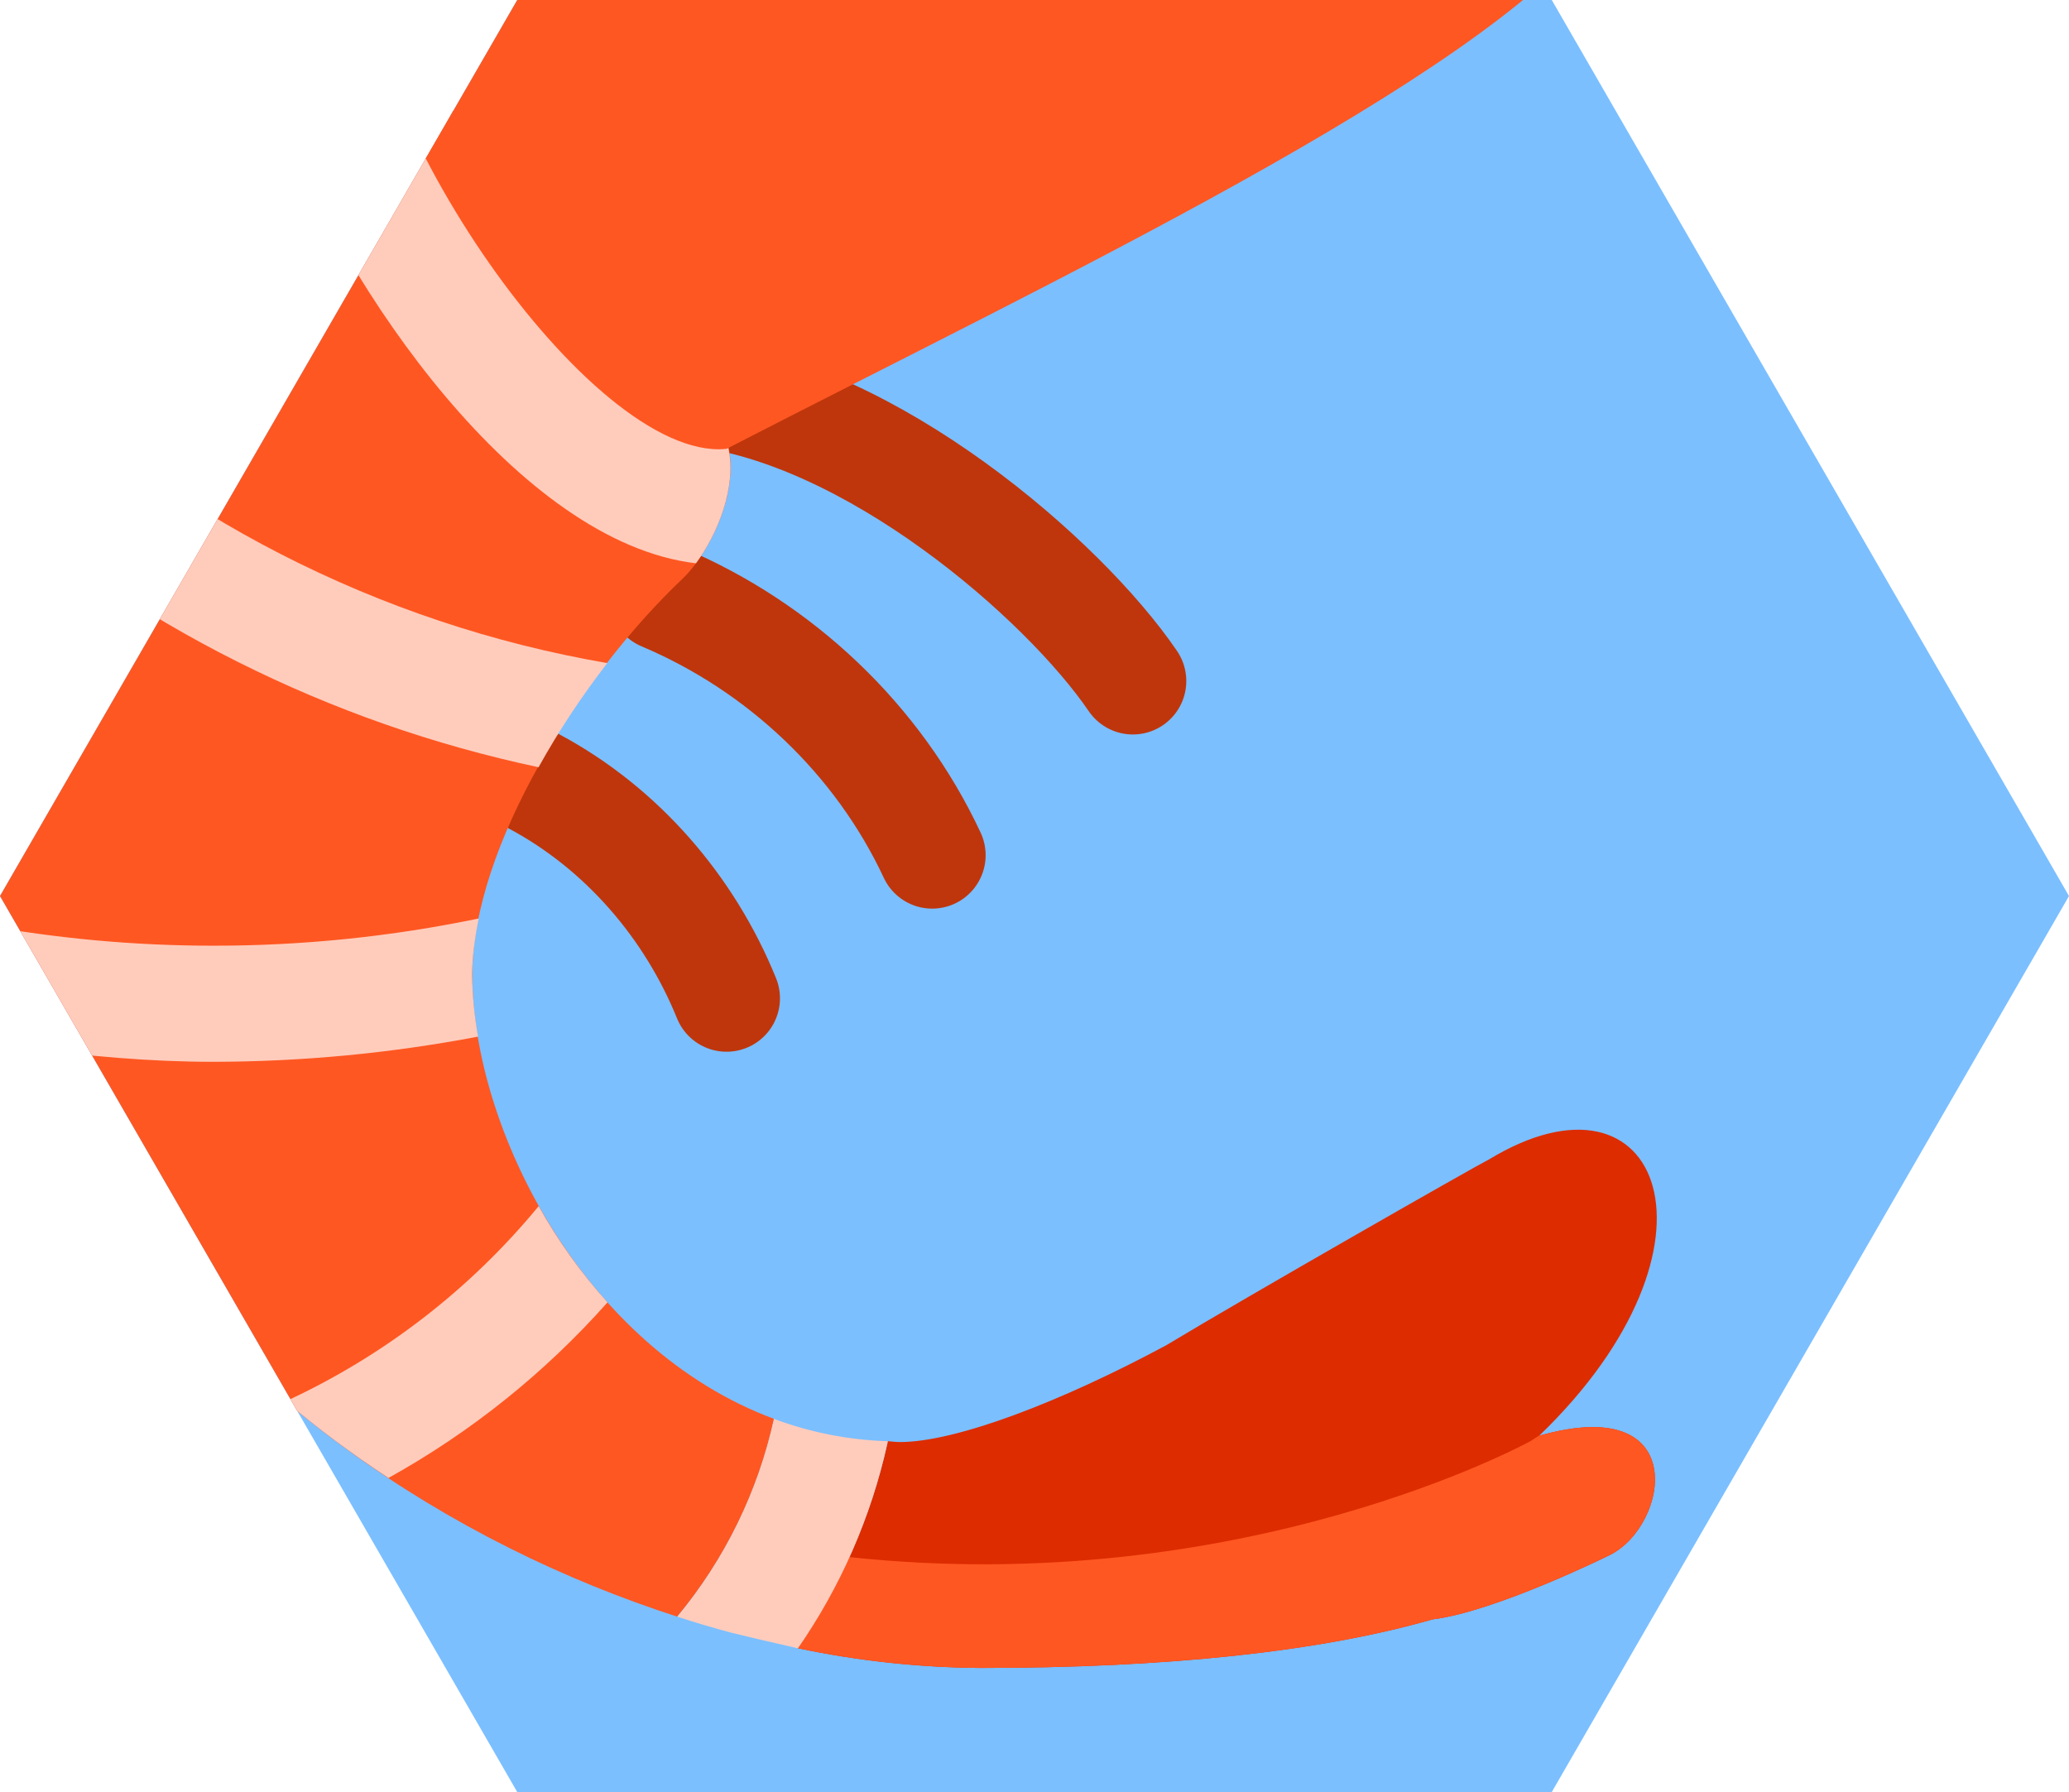 <?xml version="1.0" standalone="no"?><!-- Generator: Gravit.io --><svg xmlns="http://www.w3.org/2000/svg" xmlns:xlink="http://www.w3.org/1999/xlink" style="isolation:isolate" viewBox="0 0 224.508 194.43" width="224.508" height="194.43"><defs><clipPath id="_clipPath_YWAALDEREk74DIGnFEIzQs8sJw8sOhb9"><rect width="224.508" height="194.43"/></clipPath></defs><g clip-path="url(#_clipPath_YWAALDEREk74DIGnFEIzQs8sJw8sOhb9)"><polygon points="168.381,194.43,56.127,194.43,0,97.215,56.127,0,168.381,0,224.508,97.215" fill="rgb(123,191,255)"/><clipPath id="_clipPath_fRpCq7Gh50sZe4tulqFuXG7ddLQoqvyt"><polygon points="168.381,194.43,56.127,194.43,0,97.215,56.127,0,168.381,0,224.508,97.215" fill="rgb(123,191,255)"/></clipPath><g clip-path="url(#_clipPath_fRpCq7Gh50sZe4tulqFuXG7ddLQoqvyt)"><g id="Group"><path d=" M 78.837 108.31 C 74.806 98.371 67.424 89.83 57.926 84.766 M 122.927 73.889 C 115.325 62.74 94.458 44.758 75.688 42.666 M 101.153 92.784 C 95.277 80.212 84.644 70.172 71.877 64.787" fill="none" vector-effect="non-scaling-stroke" stroke-width="11.596" stroke="rgb(191,54,12)" stroke-linejoin="round" stroke-linecap="round" stroke-miterlimit="10"/><path d=" M 161.55 125.802 C 159.812 126.684 135.285 140.685 126.543 145.957 C 115.155 152.08 103.761 156.457 97.632 156.457 C 97.191 156.457 96.776 156.388 96.328 156.363 L 96.284 156.633 C 94.503 164.586 91.203 172.121 86.566 178.823 C 93.086 180.201 99.729 180.918 106.394 180.965 C 126.549 180.965 143.177 179.22 155.428 175.699 C 162.294 174.862 174.696 168.708 174.696 168.708 C 181.12 165.489 183.552 151.047 167.018 155.771 C 188.471 135.105 180.283 114.433 161.557 125.802 L 161.55 125.802 Z " fill="rgb(221,44,0)"/><path d=" M 83.983 153.944 L 83.933 153.944 L 84.002 153.944 C 63.343 146.297 51.205 122.407 51.256 105.678 C 51.281 91.802 63.015 73.246 74.063 62.79 C 78.295 58.785 83.983 45.545 72.539 42.396 C 61.39 20.224 50.689 23.128 39.301 -8.39 C 22.937 -14.292 4.854 24.262 4.854 24.262 C -27.332 110.276 24.663 159.682 73.496 175.403 L 73.477 175.403 C 78.647 169.197 82.25 161.84 83.983 153.95 L 83.983 153.944 Z  M 166.06 156.363 C 166.06 156.363 134.882 173.533 92.146 168.935 C 90.587 172.392 88.719 175.702 86.566 178.823 C 93.086 180.201 99.729 180.918 106.394 180.965 C 126.549 180.965 143.177 179.22 155.428 175.699 C 162.294 174.862 174.696 168.708 174.696 168.708 C 181.12 165.489 183.552 151.047 167.018 155.771 C 167.068 155.72 167.118 155.67 167.169 155.645 L 166.06 156.363 Z " fill="rgb(255,87,34)"/><path d=" M 148.393 -8.245 L 196.445 -39.738 C 196.445 -39.738 171.175 -35.178 154.42 -33.188 C 159.686 -35.795 180.478 -45.785 179.59 -45.785 C 65.774 -33.534 53.007 -27.406 42.5 -16.874 C 27.611 -3.761 61.346 50.439 78.843 48.694 C 113.946 30.586 160.644 8.666 173.323 -7.993 L 148.393 -8.245 Z " fill="rgb(255,87,34)"/><path d=" M 96.328 156.363 C 92.115 156.238 87.951 155.423 84.002 153.95 L 83.933 153.95 L 83.983 153.95 C 82.247 161.835 78.651 169.19 73.496 175.403 C 75.467 176.046 77.464 176.638 79.404 177.154 C 81.199 177.595 83.511 178.137 86.54 178.823 L 86.591 178.823 C 91.23 172.125 94.522 164.589 96.284 156.633 L 96.328 156.363 Z  M 65.919 141.303 C 63.041 138.11 60.533 134.602 58.442 130.847 L 58.442 130.872 C 51.004 139.9 41.626 147.134 31.005 152.035 C 34.577 155.059 38.293 157.811 42.154 160.35 C 51.094 155.388 59.129 148.948 65.919 141.303 Z  M 51.23 105.678 C 51.256 103.757 51.526 101.716 51.948 99.65 C 42.47 101.623 32.814 102.613 23.132 102.604 C 14.547 102.604 6.183 101.817 -1.987 100.336 C -0.784 104.985 0.697 109.419 2.466 113.645 C 9.382 114.584 16.292 115.201 23.132 115.201 C 32.777 115.189 42.399 114.273 51.873 112.468 C 51.472 110.226 51.257 107.955 51.23 105.678 Z  M 58.442 83.236 C 60.634 79.274 63.191 75.438 65.919 71.917 C 65.893 71.917 65.893 71.917 65.893 71.942 C 41.125 67.679 18.246 55.966 0.306 38.364 C -1.007 43 -2.09 47.699 -2.938 52.442 C 14.54 67.809 35.681 78.417 58.449 83.242 L 58.442 83.236 Z  M 77.999 48.745 C 62.99 48.745 37.499 10.953 38.954 -8.459 C 34.722 -9.814 30.388 -8.239 26.282 -5.184 C 26.483 -0.246 27.636 5.612 30.269 12.553 C 37.386 31.398 56.345 58.854 75.518 61.115 C 77.848 57.966 79.971 52.826 79.032 48.593 C 78.988 48.644 78.906 48.669 78.862 48.694 C 78.566 48.719 78.295 48.745 77.999 48.745 Z " fill="rgb(255,204,188)"/><path d=" M 154.42 -33.188 C 154.42 -26.231 148.78 -20.591 141.823 -20.591 C 134.866 -20.591 129.226 -26.231 129.226 -33.188 C 129.226 -40.145 134.866 -45.785 141.823 -45.785 C 148.78 -45.785 154.42 -40.145 154.42 -33.188 Z " fill="rgb(62,39,35)"/></g></g></g></svg>